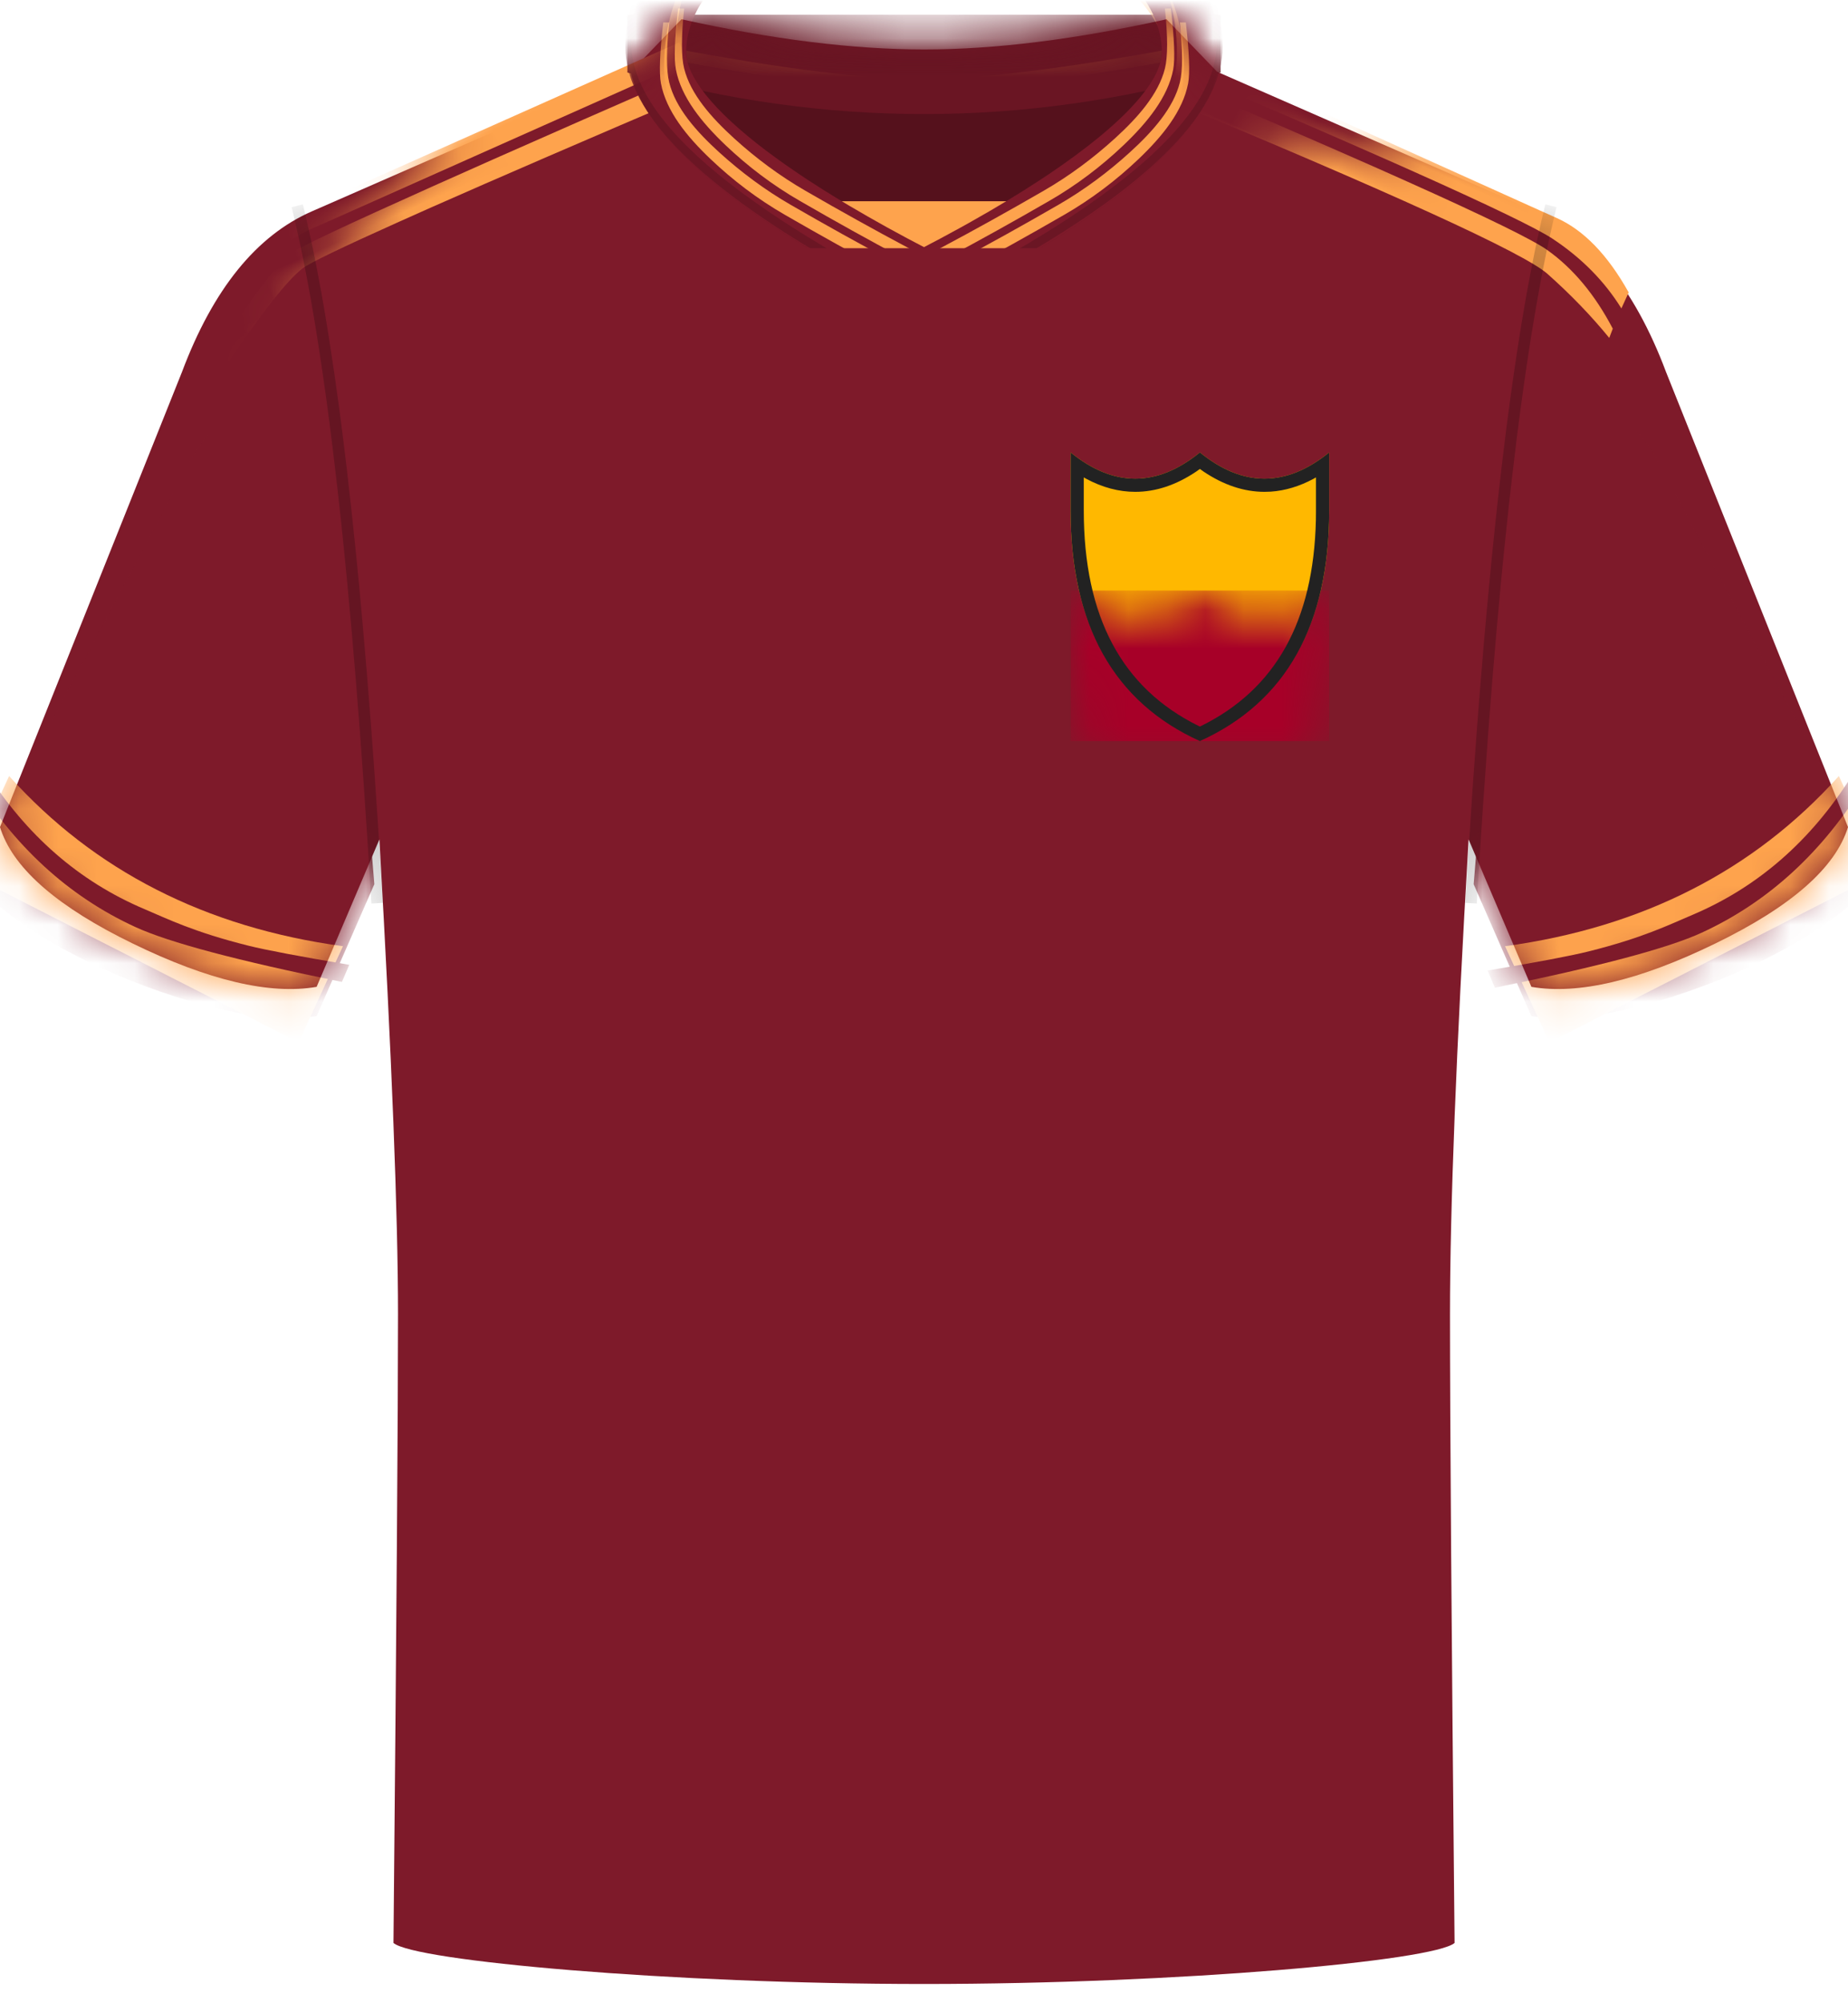 <svg xmlns="http://www.w3.org/2000/svg" xmlns:xlink="http://www.w3.org/1999/xlink" width="48" height="52" viewBox="0 0 48 52"><defs><path id="a" d="M10.22,49.935 C10.299,41.609 10.338,36.169 10.338,33.616 C10.338,31.062 10.177,26.954 9.854,21.291 L8.224,25.116 C7.011,25.326 5.418,24.951 3.446,23.991 C1.527,23.058 0.387,22.079 0.028,21.054 L0,20.969 L4.725,9.16 C5.534,7.006 6.661,5.614 8.106,4.984 L16.384,1.363 L17.701,0 C20.054,0.522 22.154,0.783 24.001,0.784 C25.838,0.785 27.938,0.524 30.299,0 L31.614,1.363 L39.776,4.935 C41.278,5.539 42.445,6.948 43.275,9.16 L48,20.969 C47.675,22.024 46.527,23.032 44.554,23.991 C42.582,24.951 40.989,25.326 39.776,25.116 L38.146,21.291 C37.823,26.758 37.662,30.866 37.662,33.616 C37.662,36.366 37.701,41.805 37.781,49.935 C37.246,50.399 30.623,51 24.001,51 C17.378,51 10.755,50.399 10.22,49.935 Z"/><path id="c" d="M4.998,2.63 L10.473,12.884 C10.148,13.731 8.25,14.96 6.277,15.73 C4.304,16.5 2.712,16.8 1.499,16.632 L0,13.208 L0.101,11.987 L0.206,10.813 L0.279,10.057 L0.391,8.961 L0.469,8.257 L0.548,7.573 L0.63,6.91 L0.756,5.955 L0.886,5.047 L0.975,4.467 L1.067,3.908 L1.16,3.37 L1.255,2.853 L1.352,2.357 L1.452,1.882 L1.553,1.427 L1.656,0.993 C1.673,0.923 1.691,0.853 1.708,0.784 L1.814,0.382 L1.922,0 C3.222,0.551 4.247,1.026 4.998,2.63 Z"/><path id="d" d="M4.998,2.631 L10.473,12.888 C10.148,13.735 8.25,14.965 6.277,15.735 C4.304,16.505 2.712,16.806 1.499,16.637 L0,13.212 L0.101,11.991 L0.206,10.817 L0.279,10.06 L0.391,8.964 L0.469,8.259 L0.548,7.575 L0.63,6.912 L0.756,5.957 L0.886,5.048 L0.975,4.468 L1.067,3.909 L1.16,3.371 L1.255,2.854 L1.352,2.358 L1.452,1.882 L1.553,1.428 L1.656,0.994 C1.673,0.923 1.691,0.853 1.708,0.784 L1.814,0.382 L1.922,0 C3.222,0.551 4.247,1.027 4.998,2.631 Z"/><path id="e" d="M0,0 L15.406,0 L15.406,1.5 C12.838,2.22 10.27,2.58 7.703,2.58 C5.135,2.58 2.568,2.22 0,1.5 L0,0 Z"/><path id="g" d="M0,0 C0.56,0.454 1.119,0.681 1.679,0.681 C2.239,0.681 2.798,0.454 3.358,0 C3.917,0.454 4.477,0.681 5.037,0.681 C5.596,0.681 6.156,0.454 6.716,0 C6.716,0.454 6.716,0.954 6.716,1.5 C6.716,4.479 5.596,6.478 3.358,7.494 C1.119,6.478 0,4.479 0,1.5 C0,0.871 0,0.372 0,0 Z"/></defs><g fill="none" fill-rule="evenodd"><g transform="translate(0 .5)"><mask id="b" fill="#fff"><use xlink:href="#a"/></mask><use xlink:href="#a" fill="#7E1A2A"/><path fill="#FEA34D" d="M18.857,4.235 L18.857,4.774 C15.621,4.723 13.076,4.695 11.222,4.69 L10.28,4.691 C8.677,4.695 7.765,4.723 7.544,4.774 C7.063,4.886 6.086,5.401 4.614,6.318 L4.573,5.873 C6.047,4.91 7.002,4.383 7.439,4.292 C7.688,4.24 9.038,4.211 11.488,4.206 L13.215,4.206 C14.78,4.209 16.661,4.219 18.857,4.235 Z M18.857,3.397 L18.857,3.935 L8.42,3.935 C7.972,3.915 7.555,3.963 7.166,4.077 C6.778,4.192 5.897,4.598 4.524,5.296 L4.485,4.915 C5.915,4.06 6.768,3.605 7.046,3.55 C7.324,3.496 7.77,3.444 8.384,3.397 L18.857,3.397 Z" mask="url(#b)" transform="rotate(-24 11.671 4.857)"/><path fill="#FEA34D" d="M42.863,4.102 L42.863,4.641 C35.999,4.461 32.18,4.495 31.407,4.742 C30.633,4.988 29.92,5.277 29.266,5.608 L29.28,5.351 C30.057,4.736 30.849,4.345 31.657,4.18 C32.105,4.088 33.458,4.039 35.714,4.034 L36.565,4.033 C38.246,4.037 40.345,4.06 42.863,4.102 Z M42.863,3.264 L42.863,3.802 C40.169,3.756 37.953,3.732 36.213,3.73 L35.65,3.73 C33.471,3.733 32.14,3.775 31.656,3.855 C30.769,4.003 29.98,4.311 29.289,4.78 L29.285,4.324 C30.18,3.654 31.013,3.319 31.784,3.319 L32.149,3.318 C32.181,3.318 32.214,3.318 32.248,3.318 L32.472,3.317 C33.961,3.312 37.424,3.294 42.863,3.264 Z" mask="url(#b)" transform="scale(-1 1) rotate(-24 0 174.106)"/><g mask="url(#b)"><g transform="translate(-1.401 9.24)"><use xlink:href="#c" fill="#7E1A2A" transform="translate(39.678 .005)"/><use xlink:href="#d" fill="#7E1A2A" transform="matrix(-1 0 0 1 11.124 0)"/><path fill="#FEA34D" d="M40.492,14.822 C42.277,14.579 43.893,14.089 45.338,13.352 C46.784,12.616 48.059,11.633 49.164,10.404 L50.318,12.898 L41.646,17.317 L40.492,14.822 Z M10.31,14.822 C8.524,14.579 6.909,14.089 5.464,13.352 C4.018,12.616 2.743,11.633 1.638,10.404 L0.484,12.898 L9.156,17.317 L10.31,14.822 Z"/><path fill="#7E1A2A" d="M-0.007,12.803 C1.758,13.732 3.555,14.083 5.385,13.855 C6.027,13.775 6.788,13.731 8.199,13.326 C8.641,13.199 9.479,12.906 10.711,12.448 L10.768,12.928 C8.15,13.805 6.363,14.288 5.404,14.377 C3.496,14.554 1.613,14.134 -0.245,13.115 L-0.007,12.803 Z" transform="rotate(30 5.261 13.432)"/><path fill="#7E1A2A" d="M39.982,12.952 C41.747,13.882 43.545,14.233 45.375,14.005 C46.016,13.925 46.778,13.881 48.188,13.476 C48.631,13.349 49.468,13.056 50.7,12.597 L50.757,13.078 C48.14,13.955 46.352,14.438 45.394,14.527 C43.485,14.704 41.602,14.283 39.744,13.264 L39.982,12.952 Z" transform="scale(-1 1) rotate(30 0 -155.296)"/></g></g><g mask="url(#b)"><g transform="translate(16.297 -4.4)"><path fill="#490E17" d="M0.953,5.901 L14.453,5.901 C11.889,9.124 9.639,10.736 7.703,10.736 C5.767,10.736 3.517,9.124 0.953,5.901 Z"/><g transform="translate(0 4.282)"><mask id="f" fill="#fff"><use xlink:href="#e"/></mask><use xlink:href="#e" fill="#5B111D"/><path fill="#D38439" d="M1.092,0.854 C4.005,1.402 6.191,1.676 7.651,1.676 C9.111,1.676 11.332,1.402 14.314,0.854 L14.22,2.768 L1.193,2.768 L1.092,0.854 Z" mask="url(#f)"/><path fill="#5B111D" d="M1.092,1.158 C4.005,1.705 6.191,1.979 7.651,1.979 C9.111,1.979 11.332,1.705 14.314,1.158 L14.22,3.072 L1.193,3.072 L1.092,1.158 Z" mask="url(#f)"/></g><path fill="#6F1524" fill-rule="nonzero" d="M7.703,0 C11.943,0 15.38,2.351 15.38,5.25 C15.38,6.564 14.197,8.025 11.83,9.633 L11.4,9.918 C11.327,9.966 11.252,10.014 11.176,10.062 L10.709,10.352 C10.63,10.4 10.549,10.449 10.467,10.498 L9.963,10.792 C9.791,10.891 9.615,10.99 9.435,11.09 L8.882,11.39 C8.788,11.44 8.693,11.491 8.596,11.541 L8.007,11.846 C7.907,11.897 7.805,11.949 7.703,12 L7.101,11.693 C6.904,11.592 6.712,11.491 6.523,11.39 L5.971,11.09 C5.791,10.99 5.614,10.891 5.442,10.792 L4.939,10.498 L4.46,10.207 C4.304,10.11 4.153,10.014 4.005,9.918 L3.575,9.633 C1.208,8.025 0.025,6.564 0.025,5.25 C0.025,2.351 3.463,0 7.703,0 Z M7.703,1.5 C4.197,1.5 1.525,3.327 1.525,5.25 C1.525,5.876 2.21,6.758 3.607,7.814 L3.941,8.06 C3.999,8.102 4.058,8.144 4.118,8.186 L4.491,8.441 C4.555,8.484 4.621,8.528 4.687,8.571 L5.098,8.835 L5.535,9.104 C5.609,9.15 5.685,9.195 5.762,9.241 L6.237,9.517 L6.738,9.799 L7.264,10.085 L7.703,10.315 L8.141,10.085 L8.668,9.799 C8.754,9.751 8.838,9.704 8.922,9.657 L9.41,9.378 C9.568,9.286 9.722,9.194 9.872,9.104 L10.309,8.834 L10.72,8.57 C10.786,8.527 10.851,8.484 10.916,8.441 L11.289,8.185 L11.636,7.935 L11.959,7.691 L12.256,7.454 C13.298,6.595 13.834,5.868 13.878,5.322 L13.88,5.25 C13.88,3.327 11.209,1.5 7.703,1.5 Z"/><path fill="#FEA34D" fill-rule="nonzero" d="M7.646,0.368 C12.04,0.368 14.453,2.719 14.453,5.618 C14.453,6.933 13.901,7.23 11.923,8.737 L11.477,9.022 C11.401,9.07 11.323,9.118 11.245,9.166 L10.761,9.456 C10.679,9.504 10.595,9.553 10.51,9.602 L9.988,9.896 C9.81,9.995 9.627,10.094 9.441,10.193 L8.868,10.494 C8.77,10.544 8.672,10.595 8.572,10.645 L7.961,10.95 C7.857,11.001 6.912,11.526 6.806,11.578 C6.656,11.504 6.543,11.448 6.468,11.412 C6.405,11.38 6.59,11.176 7.023,10.797 C6.819,10.696 6.619,10.595 6.424,10.494 L5.852,10.193 C5.665,10.094 5.482,9.995 5.304,9.896 L4.782,9.602 L4.286,9.31 C4.125,9.214 3.968,9.118 3.815,9.022 L3.37,8.737 C1.669,7.36 0.953,6.933 0.953,5.618 C0.953,2.719 3.253,0.368 7.646,0.368 Z M7.646,1.868 C4.013,1.868 1.246,3.695 1.246,5.618 C1.246,6.245 1.955,7.126 3.402,8.182 L3.749,8.429 C3.809,8.47 3.87,8.512 3.932,8.554 L4.319,8.81 C4.385,8.853 4.453,8.896 4.522,8.94 L4.947,9.203 L5.4,9.473 C5.477,9.518 5.556,9.563 5.636,9.609 L6.128,9.886 L6.647,10.167 L7.192,10.453 L7.646,10.683 L8.1,10.453 L8.646,10.167 C8.735,10.12 8.822,10.072 8.909,10.026 L9.415,9.746 C9.579,9.654 9.738,9.563 9.894,9.472 L10.346,9.203 L10.772,8.939 C10.841,8.895 10.909,8.852 10.975,8.809 L11.362,8.553 L11.722,8.303 L12.056,8.06 L12.363,7.822 C13.444,6.964 13.999,6.236 14.044,5.69 L14.047,5.618 C14.047,3.695 11.279,1.868 7.646,1.868 Z"/><path fill="#6F1524" fill-rule="nonzero" d="M7.703,0 C11.943,0 14.272,2.351 14.272,5.25 C14.272,6.564 13.74,6.862 11.83,8.369 L11.4,8.654 C11.327,8.702 11.252,8.75 11.176,8.798 L10.709,9.087 C10.63,9.136 10.549,9.185 10.467,9.233 L9.963,9.528 C9.791,9.626 9.615,9.726 9.435,9.825 L8.882,10.126 C8.788,10.176 8.693,10.226 8.596,10.277 L8.007,10.582 C7.907,10.633 7.805,10.684 7.703,10.736 L7.101,10.429 C6.904,10.327 6.712,10.226 6.523,10.126 L5.971,9.825 C5.791,9.726 5.614,9.626 5.442,9.528 L4.939,9.233 L4.46,8.942 C4.304,8.846 4.153,8.749 4.005,8.654 L3.575,8.369 C1.934,6.992 1.243,6.564 1.243,5.25 C1.243,2.351 3.463,0 7.703,0 Z M7.703,1.5 C4.197,1.5 1.525,3.327 1.525,5.25 C1.525,5.876 2.21,6.758 3.607,7.814 L3.941,8.06 C3.999,8.102 4.058,8.144 4.118,8.186 L4.491,8.441 C4.555,8.484 4.621,8.528 4.687,8.571 L5.098,8.835 L5.535,9.104 C5.609,9.15 5.685,9.195 5.762,9.241 L6.237,9.517 L6.738,9.799 L7.264,10.085 L7.703,10.315 L8.141,10.085 L8.668,9.799 C8.754,9.751 8.838,9.704 8.922,9.657 L9.41,9.378 C9.568,9.286 9.722,9.194 9.872,9.104 L10.309,8.834 L10.72,8.57 C10.786,8.527 10.851,8.484 10.916,8.441 L11.289,8.185 L11.636,7.935 L11.959,7.691 L12.256,7.454 C13.298,6.595 13.834,5.868 13.878,5.322 L13.88,5.25 C13.88,3.327 11.209,1.5 7.703,1.5 Z"/><polygon fill="#6F1524" fill-rule="nonzero" points="7.704 10.321 6.071 11.154 6.462 11.364 7.868 10.653"/></g></g><g mask="url(#b)"><g transform="translate(15.854 -4.6)"><path fill="#55111C" d="M1.396,6.1 L14.896,6.1 C12.332,9.323 10.082,10.935 8.146,10.935 C6.21,10.935 3.96,9.323 1.396,6.1 Z"/><path fill="#FEA34D" d="M4.646,9.324 L11.091,9.324 C11.064,10.398 10.082,10.935 8.146,10.935 C6.21,10.935 5.043,10.398 4.646,9.324 Z"/><path fill="#6A1523" d="M0.443,4.481 L15.849,4.481 L15.849,5.981 C13.281,6.701 10.714,7.061 8.146,7.061 C5.578,7.061 3.011,6.701 0.443,5.981 L0.443,4.481 Z"/><g transform="translate(0 .2)"><path fill="#7E1A2A" fill-rule="nonzero" d="M8.146,0 C12.386,0 15.824,2.351 15.824,5.25 C15.824,6.564 14.64,8.025 12.274,9.633 L11.844,9.918 C11.77,9.966 11.695,10.014 11.619,10.062 L11.153,10.352 C11.073,10.4 10.992,10.449 10.91,10.498 L10.406,10.792 C10.234,10.891 10.058,10.99 9.878,11.09 L9.325,11.39 C9.231,11.44 9.136,11.491 9.04,11.541 L8.45,11.846 C8.35,11.897 8.248,11.949 8.146,12 L7.544,11.693 C7.348,11.592 7.155,11.491 6.967,11.39 L6.414,11.09 C6.234,10.99 6.058,10.891 5.886,10.792 L5.382,10.498 L4.903,10.207 C4.747,10.11 4.596,10.014 4.448,9.918 L4.018,9.633 C1.652,8.025 0.468,6.564 0.468,5.25 C0.468,2.351 3.906,0 8.146,0 Z M8.146,1.5 C4.64,1.5 1.968,3.327 1.968,5.25 C1.968,5.876 2.654,6.758 4.05,7.814 L4.385,8.06 C4.443,8.102 4.501,8.144 4.562,8.186 L4.934,8.441 C4.999,8.484 5.064,8.528 5.13,8.571 L5.541,8.835 L5.978,9.104 C6.053,9.15 6.129,9.195 6.206,9.241 L6.681,9.517 L7.181,9.799 L7.708,10.085 L8.146,10.315 L8.584,10.085 L9.111,9.799 C9.197,9.751 9.281,9.704 9.365,9.657 L9.853,9.378 C10.011,9.286 10.165,9.194 10.315,9.104 L10.752,8.834 L11.163,8.57 C11.229,8.527 11.295,8.484 11.359,8.441 L11.732,8.185 L12.079,7.935 L12.402,7.691 L12.699,7.454 C13.742,6.595 14.277,5.868 14.321,5.322 L14.324,5.25 C14.324,3.327 11.652,1.5 8.146,1.5 Z"/><g fill="#FEA34D" transform="translate(0 4.053)"><path d="M0.491,2.562 C0.789,3.23 1.048,3.68 1.269,3.91 C1.743,4.403 2.514,4.661 3.302,4.833 C4.056,4.997 4.822,5.085 5.586,5.085 C7.707,5.085 9.633,5.018 11.361,4.883 L11.361,5.183 C9.665,5.318 7.739,5.385 5.585,5.385 C4.773,5.385 3.975,5.285 3.198,5.098 C2.37,4.898 1.576,4.596 1.097,4.041 C0.921,3.836 0.674,3.369 0.357,2.64 L0.491,2.562 Z" transform="rotate(30 5.859 3.974)"/><path d="M0.103,2.923 C0.401,3.592 0.66,4.041 0.881,4.271 C1.355,4.764 2.125,5.022 2.914,5.194 C3.668,5.358 4.434,5.446 5.198,5.446 C7.319,5.446 9.245,5.379 10.973,5.244 L10.973,5.544 C9.277,5.679 7.351,5.746 5.197,5.746 C4.385,5.746 3.587,5.646 2.81,5.459 C1.982,5.26 1.188,4.957 0.709,4.402 C0.533,4.197 0.286,3.73 -0.031,3.001 L0.103,2.923 Z" transform="rotate(30 5.47 4.335)"/></g><g fill="#FEA34D" transform="matrix(-1 0 0 1 16.32 4.053)"><path d="M0.491,2.562 C0.789,3.23 1.048,3.68 1.269,3.91 C1.743,4.403 2.514,4.661 3.302,4.833 C4.056,4.997 4.822,5.085 5.586,5.085 C7.707,5.085 9.633,5.018 11.361,4.883 L11.361,5.183 C9.665,5.318 7.739,5.385 5.585,5.385 C4.773,5.385 3.975,5.285 3.198,5.098 C2.37,4.898 1.576,4.596 1.097,4.041 C0.921,3.836 0.674,3.369 0.357,2.64 L0.491,2.562 Z" transform="rotate(30 5.859 3.974)"/><path d="M0.103,2.923 C0.401,3.592 0.66,4.041 0.881,4.271 C1.355,4.764 2.125,5.022 2.914,5.194 C3.668,5.358 4.434,5.446 5.198,5.446 C7.319,5.446 9.245,5.379 10.973,5.244 L10.973,5.544 C9.277,5.679 7.351,5.746 5.197,5.746 C4.385,5.746 3.587,5.646 2.81,5.459 C1.982,5.26 1.188,4.957 0.709,4.402 C0.533,4.197 0.286,3.73 -0.031,3.001 L0.103,2.923 Z" transform="rotate(30 5.47 4.335)"/></g></g><path fill="#6B1624" fill-rule="nonzero" d="M8.146,0 C3.869,0 0.393,2.377 0.393,5.325 C0.393,6.864 1.96,8.58 5.091,10.485 L5.585,10.78 C5.922,10.977 6.276,11.176 6.646,11.378 L7.214,11.681 L7.807,11.988 C7.908,12.039 8.01,12.09 8.112,12.142 L8.725,11.834 L9.312,11.529 C9.791,11.276 10.244,11.026 10.67,10.78 L11.169,10.485 C14.332,8.58 15.899,6.864 15.899,5.325 C15.899,2.377 12.423,0 8.146,0 Z M8.146,0.05 C12.35,0.05 15.749,2.374 15.749,5.225 C15.749,6.399 14.771,7.704 12.814,9.135 L12.423,9.414 C12.356,9.461 12.288,9.507 12.219,9.554 L11.791,9.838 L11.339,10.124 L10.862,10.414 L10.361,10.706 C10.276,10.755 10.189,10.805 10.102,10.854 L9.564,11.151 C9.381,11.251 9.193,11.351 9.002,11.452 L8.415,11.755 C8.315,11.806 8.214,11.857 8.112,11.908 C7.907,11.804 7.706,11.7 7.509,11.597 L6.931,11.289 C6.837,11.238 6.744,11.187 6.651,11.136 L6.111,10.833 L5.595,10.533 L5.104,10.236 C4.625,9.941 4.184,9.651 3.78,9.365 L3.389,9.082 C1.497,7.671 0.543,6.384 0.543,5.225 C0.543,2.374 3.942,0.05 8.146,0.05 Z"/><rect width="7" height="2.141" fill="#7E1A2A" transform="translate(4.646 10.543)"/></g></g><g fill="#000" fill-opacity=".2" fill-rule="nonzero" mask="url(#b)"><g transform="translate(7.575 4.805)"><path d="M30.484,0.072 L30.775,0 L30.885,0.459 L30.992,0.944 C31.01,1.027 31.027,1.111 31.045,1.196 L31.149,1.72 L31.252,2.269 C31.269,2.362 31.285,2.457 31.302,2.553 L31.402,3.141 L31.499,3.755 L31.594,4.394 L31.688,5.059 L31.78,5.75 L31.913,6.835 L32,7.59 L32.084,8.372 L32.167,9.179 L32.287,10.437 L32.365,11.309 L32.478,12.664 L32.551,13.6 L32.657,15.052 L32.791,17.079 L32.855,18.131 L32.555,18.149 L32.493,17.12 L32.395,15.623 L32.259,13.714 L32.152,12.348 L32.04,11.037 L31.925,9.781 L31.845,8.975 L31.723,7.813 L31.638,7.069 L31.509,5.999 L31.42,5.317 L31.329,4.659 L31.237,4.027 L31.143,3.419 L31.046,2.836 L30.948,2.278 L30.849,1.744 L30.747,1.235 L30.643,0.751 L30.538,0.292 L30.484,0.072 Z" transform="matrix(-1 0 0 1 63.339 0)"/><path d="M0.291,0 L0.346,0.226 L0.454,0.698 L0.561,1.196 L0.665,1.72 L0.768,2.269 L0.868,2.844 L0.966,3.445 L1.11,4.394 L1.25,5.402 L1.34,6.105 L1.429,6.835 L1.558,7.978 L1.683,9.179 L1.764,10.011 L1.842,10.87 L1.957,12.206 L2.067,13.6 L2.138,14.562 L2.24,16.053 L2.339,17.602 L2.37,18.131 L2.071,18.149 L1.976,16.615 L1.878,15.137 L1.775,13.714 L1.667,12.348 L1.556,11.037 L1.44,9.781 L1.361,8.975 L1.28,8.194 L1.197,7.438 L1.068,6.349 L0.981,5.655 L0.891,4.985 L0.799,4.34 L0.706,3.72 L0.611,3.124 L0.514,2.554 L0.415,2.008 L0.314,1.487 L0.211,0.99 L0.106,0.519 C0.089,0.442 0.071,0.367 0.053,0.292 L0,0.072 L0.291,0 Z"/></g></g></g><g transform="translate(27.808 11.744)"><mask id="h" fill="#fff"><use xlink:href="#g"/></mask><use xlink:href="#g" fill="#FFB800"/><rect width="6.716" height="3.91" y="3.585" fill="#A70028" mask="url(#h)"/><path fill="#222" fill-rule="nonzero" d="M6.716,0 L6.716,1.5 C6.716,4.479 5.596,6.478 3.358,7.494 C1.119,6.478 0,4.479 0,1.5 L0,0 C0.56,0.454 1.119,0.681 1.679,0.681 C2.239,0.681 2.798,0.454 3.358,0 C3.917,0.454 4.477,0.681 5.037,0.681 C5.596,0.681 6.156,0.454 6.716,0 Z M3.358,0.429 L3.264,0.496 C2.745,0.845 2.216,1.023 1.679,1.023 C1.249,1.023 0.825,0.909 0.407,0.685 L0.342,0.648 L0.342,1.5 C0.342,4.268 1.331,6.114 3.316,7.096 L3.357,7.115 L3.399,7.096 C5.325,6.144 6.312,4.379 6.371,1.749 L6.373,1.5 L6.373,0.648 L6.309,0.685 C5.943,0.881 5.572,0.993 5.198,1.018 L5.037,1.023 C4.5,1.023 3.971,0.845 3.452,0.496 L3.358,0.429 Z"/></g></g></svg>